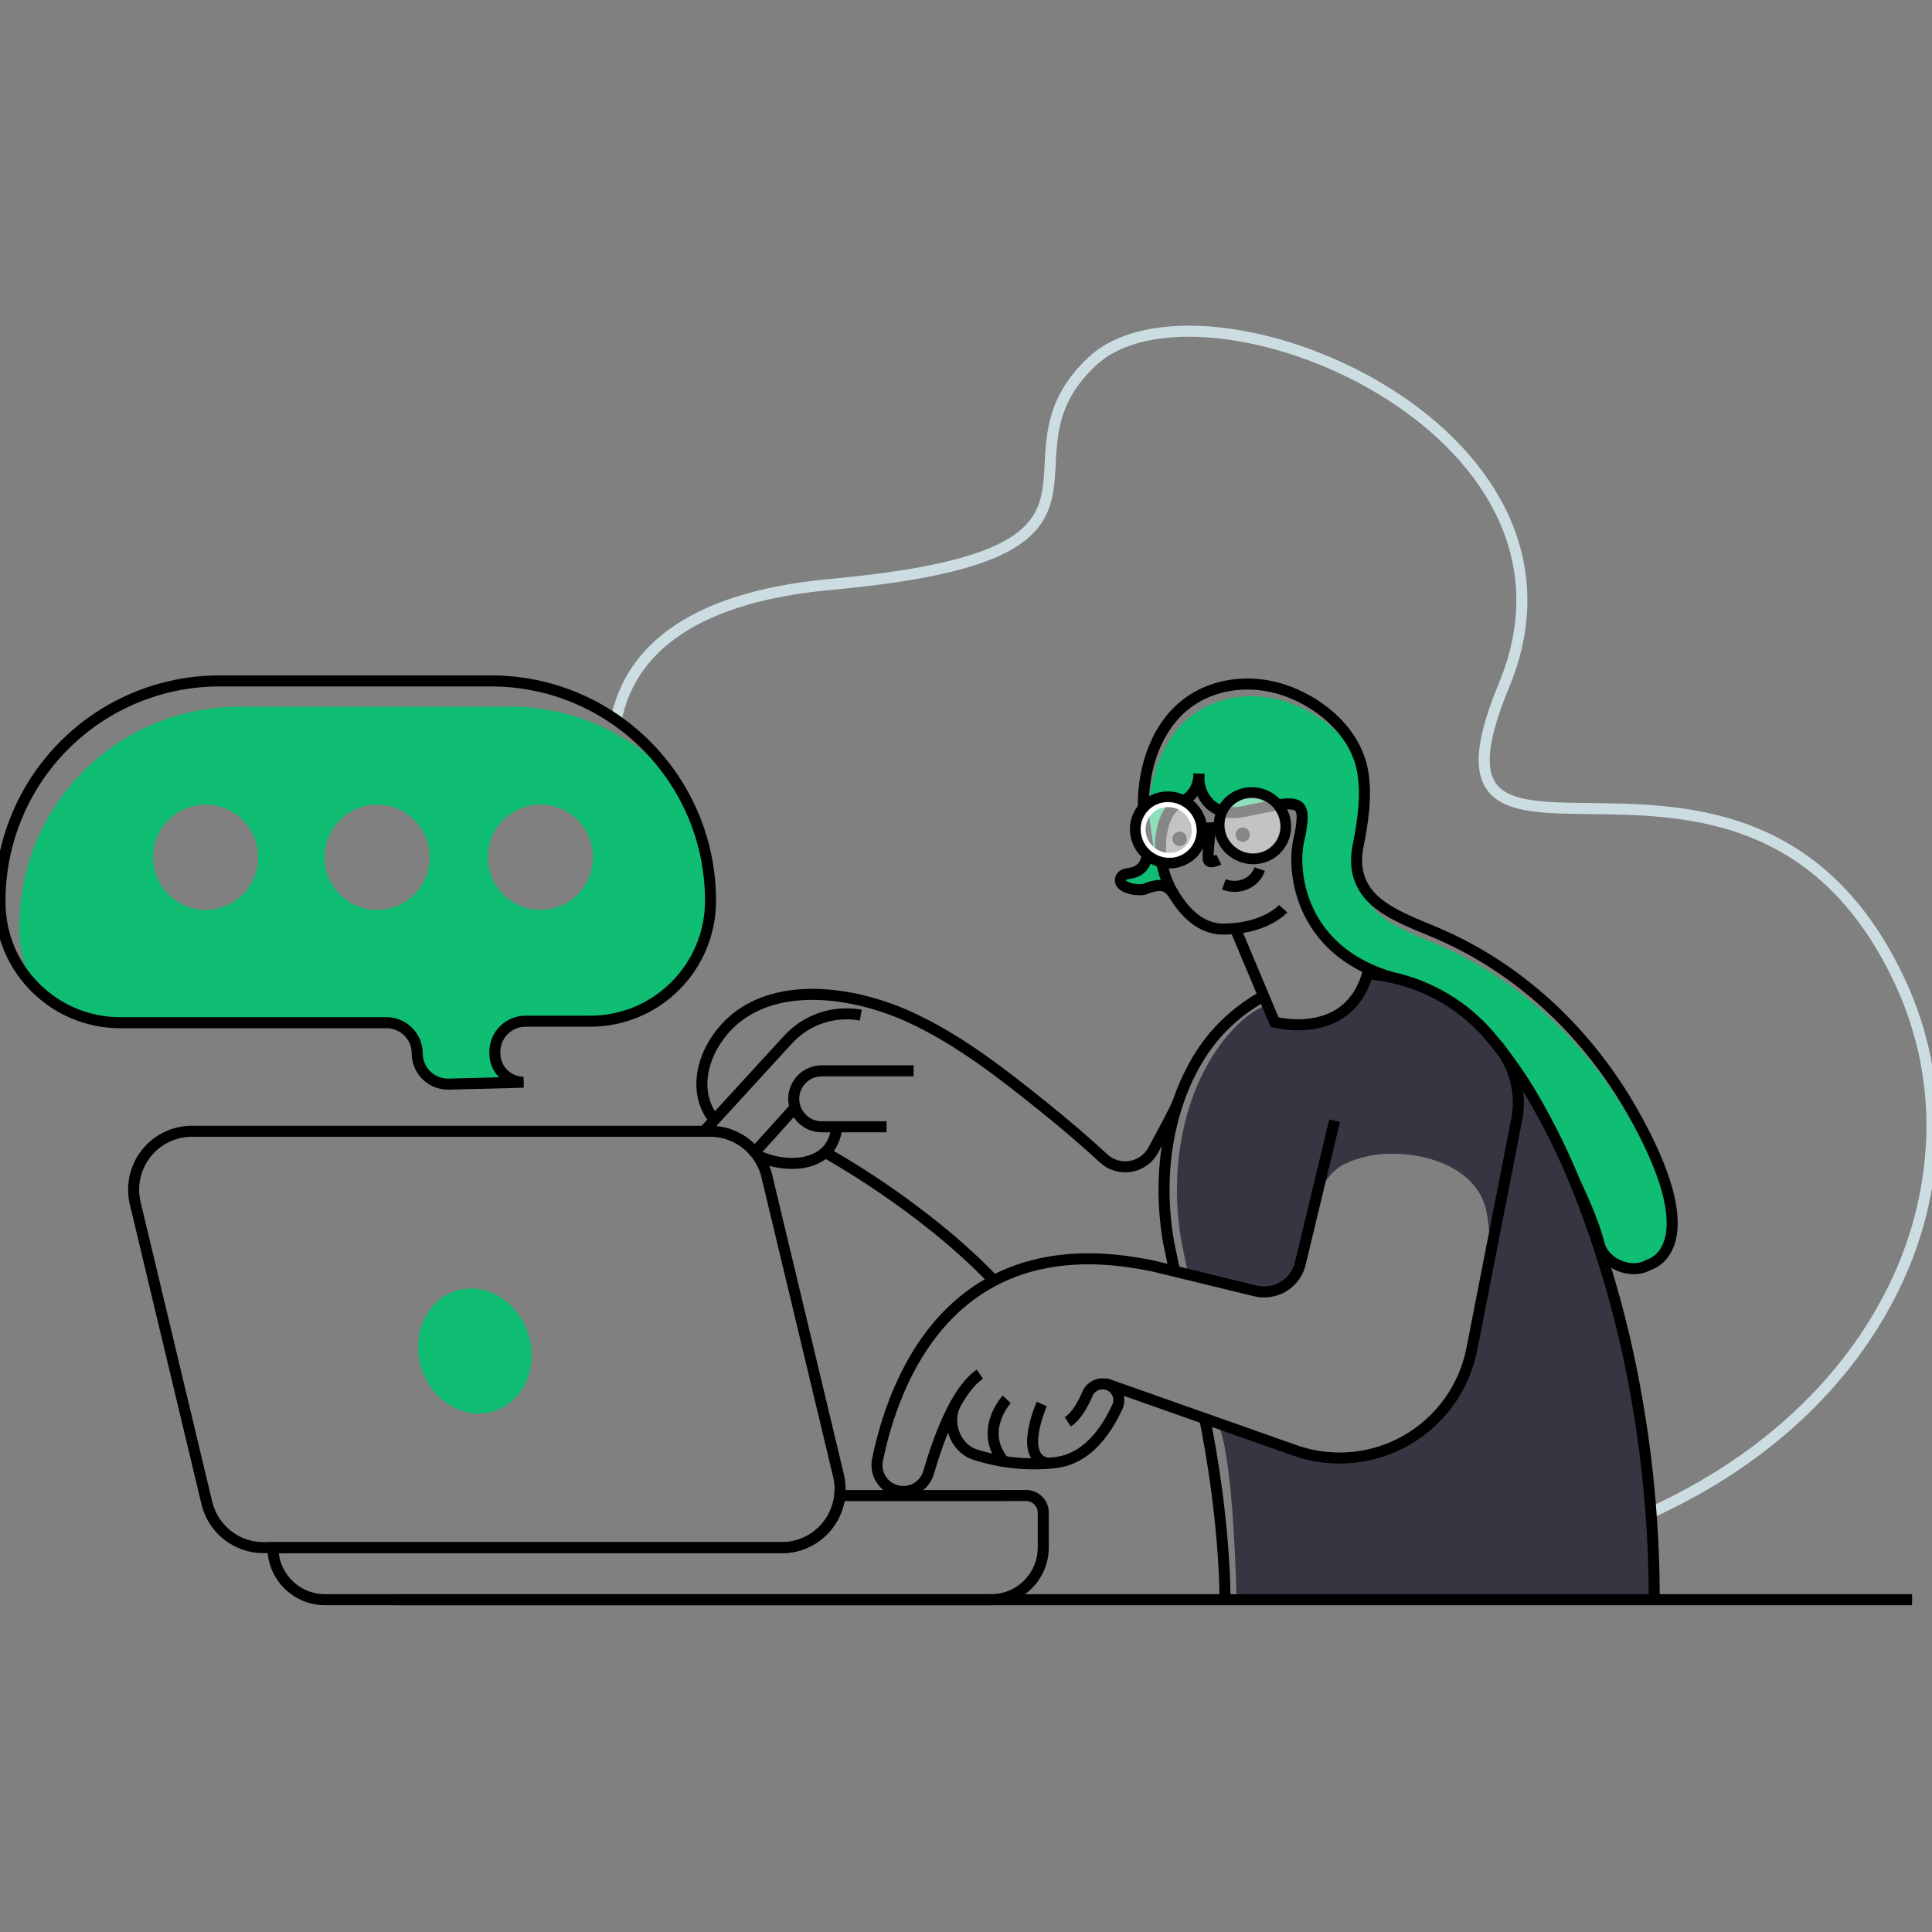 <svg width="175" height="175" viewBox="0 0 175 175" fill="none" xmlns="http://www.w3.org/2000/svg">
<rect x="0" y="0" width="175" height="175" fill="#808080" stroke="none"/>
<g clip-path="url(#clip0_1_1536)">
<path d="M139.716 99.296L139.372 102.588C138.476 104.732 137.581 106.875 136.687 109.016C136.375 109.768 136.061 110.519 135.746 111.268C135.603 111.619 135.4 111.942 135.147 112.223C135.121 112.261 135.08 112.285 135.034 112.289C134.958 112.289 134.931 112.188 134.925 112.112C134.882 111.3 134.785 110.491 134.636 109.692C133.798 105.833 129.325 104.419 125.818 104.507C124.414 104.528 123.032 104.849 121.762 105.448C119.93 106.336 119.217 108.806 119.119 108.898L119.042 109.215L117.786 114.457C117.521 115.626 117.319 116.243 116.242 116.555C116.207 116.567 115.133 117.139 115.098 117.139C114.682 117.256 115.822 117.005 115.371 116.929L113.941 116.705L113.333 116.565L104.453 114.459C104.797 114.517 105.149 114.582 105.507 114.654L107.568 115.146L107.023 112.528C105.606 104.378 107.955 96.984 111.956 92.969C113.01 91.914 113.533 91.643 114.762 90.94L115.452 92.578C115.452 92.578 122.514 94.688 124.179 88.215C124.851 88.273 126.144 88.263 126.811 88.409C130.288 89.139 133.428 90.996 135.746 93.692C135.95 93.926 136.15 94.167 136.349 94.413L136.454 94.541C136.576 94.695 136.706 94.853 136.829 95.011L136.916 95.135C137.933 96.465 138.868 97.854 139.716 99.296Z" fill="#353642"/>
<path d="M55.804 65.223C56.924 59.613 61.68 54.178 75.263 52.934C105.456 50.17 89.135 41.831 98.965 32.705C108.796 23.579 145.967 38.593 136.243 62.042C126.519 85.491 158.619 59.465 172.214 89.167C174.184 93.477 175.132 98.185 174.985 102.923C174.814 107.929 173.527 112.834 171.219 117.277C166.877 125.774 158.812 133.344 147.147 138.034C145.426 138.737 143.624 139.369 141.742 139.93" stroke="#CCDDE2"/>
<path d="M149.838 144.899H113.089L111.995 144.572C111.995 144.572 111.773 132.072 110.307 128.873L115.751 130.728L121.024 132.247C121.024 132.247 128.279 132.399 132.426 124.981C132.426 124.981 133.124 123.211 133.75 120.018C134.291 117.248 137.165 101.976 138.37 98.566C139.671 100.843 141.709 104.76 142.693 107.148C143.758 109.741 144.655 112.324 145.388 114.718C146.608 118.659 147.57 122.676 148.269 126.742C149.315 132.738 149.84 138.813 149.838 144.899Z" fill="#353642"/>
<path d="M151.445 111.361C151.209 114.114 149.347 114.562 149.347 114.562C147.772 115.495 145.353 114.492 144.865 112.742C144.858 112.724 144.854 112.704 144.853 112.684C144.464 111.186 143.706 109.261 142.687 107.156C140.723 102.395 138.17 97.595 134.896 93.799C132.578 91.103 129.438 89.247 125.961 88.516C125.95 88.516 125.944 88.504 125.932 88.504C121.322 87.114 119.078 84.274 118.106 81.55C118.106 81.55 118.106 81.55 118.106 81.539C117.69 79.819 117.266 78.142 117.494 77.127C117.883 75.348 118.077 73.426 117.593 73.036C116.984 72.526 115.884 72.904 113.084 73.469C110.659 73.967 109.366 73.685 109.074 72.201C109.028 71.97 109.005 71.736 109.004 71.501C108.993 71.649 108.421 71.061 108.394 71.201C108.211 71.959 107.846 72.263 107.048 72.596C105.864 73.089 105.38 74.992 105.205 76.26C105.022 77.61 105.629 79.472 106.109 80.74C105.495 80.037 104.791 80.119 103.69 80.545C103.414 80.65 102.718 80.621 102.168 80.428C102.246 80.362 102.337 80.313 102.436 80.286C102.613 80.228 101.33 79.589 101.517 79.548C103.385 79.125 104.433 77.565 104.212 76.192C103.661 72.734 104.394 68.667 106.726 65.973C109.296 63.01 113.49 62.395 117.041 63.75C119.829 64.812 122.465 66.99 123.432 69.894C123.432 69.906 123.432 69.918 123.443 69.929C123.566 70.299 123.661 70.677 123.725 71.061C124.081 73.221 123.321 75.411 122.899 77.546C122.747 78.315 123.132 79.154 123.214 79.764C123.683 83.426 127.902 84.461 131.24 86.015C138.258 89.29 143.988 94.888 147.842 101.696C150.401 106.203 151.314 109.277 151.445 111.361Z" fill="#0FBE73"/>
<path d="M114.451 90.213C114.375 90.254 114.299 90.295 114.229 90.341C112.969 91.065 111.81 91.953 110.784 92.983C106.784 96.998 104.435 104.392 105.853 112.542L106.397 115.146" stroke="black"/>
<path d="M149.839 144.899C149.84 138.814 149.315 132.742 148.27 126.748C147.571 122.681 146.608 118.665 145.388 114.724C144.655 112.33 143.759 109.747 142.693 107.154C141.704 104.728 140.561 102.367 139.271 100.087C138.021 97.854 136.558 95.748 134.902 93.797C132.584 91.101 129.444 89.245 125.968 88.514C125.301 88.373 124.626 88.271 123.947 88.21" stroke="black"/>
<path d="M77.97 91.948L77.871 91.931C75.458 91.526 73.005 92.377 71.359 94.19L64.709 101.448L63.932 102.305C63.883 102.358 63.838 102.413 63.795 102.471" stroke="black"/>
<path d="M68.367 104.366L72.017 100.311L72.022 100.305" stroke="black"/>
<path d="M100.115 125.314L117.282 131.374C120.627 132.555 124.32 132.22 127.399 130.457C130.478 128.693 132.64 125.675 133.321 122.188L137.383 101.415C137.803 99.26 137.327 97.026 136.065 95.231C135.89 94.98 135.7 94.741 135.497 94.514" stroke="black"/>
<path d="M88.754 124.477C86.568 125.955 84.962 130.445 84.109 133.392C83.808 134.408 82.875 135.103 81.818 135.099C81.47 135.099 81.125 135.023 80.809 134.877C79.81 134.407 79.263 133.312 79.487 132.229C80.916 125.229 85.96 111.408 103.286 114.455C103.632 114.513 103.984 114.577 104.34 114.649L106.397 115.146L112.166 116.554L113.722 116.93C114.312 117.074 114.93 117.052 115.508 116.866C115.544 116.859 115.579 116.849 115.613 116.837C116.696 116.465 117.514 115.564 117.781 114.449L119.094 108.979L119.17 108.662L120.889 101.511" stroke="black"/>
<path d="M80.304 102.062H74.424C73.028 102.062 71.896 100.928 71.896 99.53C71.896 98.131 73.028 96.998 74.424 96.998H82.754" stroke="black"/>
<path d="M75.791 102.06C75.707 103.092 75.314 103.856 74.735 104.384C73.242 105.747 70.506 105.592 68.602 104.659" stroke="black"/>
<path d="M64.717 101.447C63.031 99.405 63.376 96.637 64.684 94.498C68.396 88.429 76.877 89.593 82.378 92.116C86.835 94.153 90.739 97.216 94.54 100.27C96.397 101.762 98.221 103.317 99.984 104.945C100.641 105.54 101.532 105.8 102.405 105.652C103.277 105.504 104.033 104.963 104.457 104.185C105.429 102.387 106.481 100.426 106.679 99.882" stroke="black"/>
<path d="M74.737 104.384C74.737 104.384 83.508 109.151 90.023 115.999" stroke="black"/>
<path d="M86.613 127.062C85.641 128.725 86.477 131.168 88.315 131.752C90.661 132.511 93.142 132.76 95.593 132.483C98.266 132.171 100.043 129.96 101.214 127.428C101.385 127.047 101.387 126.611 101.218 126.229C101.05 125.846 100.727 125.554 100.331 125.424C99.597 125.182 98.801 125.545 98.503 126.259C98.114 127.159 97.513 128.285 96.716 128.791" stroke="black"/>
<path d="M91.192 126.75C91.192 126.75 88.791 129.337 90.685 132.075C90.768 132.19 90.866 132.294 90.976 132.383" stroke="black"/>
<path d="M94.36 127.176C94.36 127.176 92.139 132.182 94.988 132.549" stroke="black"/>
<path d="M173.195 144.902H35.68" stroke="black"/>
<path fill-rule="evenodd" clip-rule="evenodd" d="M89.779 135.469H76.065C75.777 138.155 73.512 140.19 70.815 140.187H24.721C24.727 142.787 26.829 144.893 29.425 144.899H89.779C92.379 144.898 94.488 142.791 94.498 140.187V137.02C94.498 136.159 93.801 135.461 92.942 135.461L89.779 135.469Z" stroke="black"/>
<path fill-rule="evenodd" clip-rule="evenodd" d="M68.602 104.659C69.006 105.219 69.297 105.853 69.458 106.525L75.954 133.667C76.097 134.256 76.135 134.866 76.065 135.469C75.776 138.155 73.512 140.19 70.815 140.187H23.866C21.425 140.186 19.303 138.509 18.734 136.131L12.25 108.991C11.872 107.416 12.236 105.755 13.237 104.484C14.237 103.212 15.765 102.471 17.381 102.471H64.326C65.888 102.468 67.369 103.163 68.367 104.367L68.602 104.659Z" stroke="black"/>
<path fill-rule="evenodd" clip-rule="evenodd" d="M60.305 69.859C60.634 70.188 60.949 70.527 61.248 70.88C63.289 74.076 64.369 77.793 64.359 81.588C64.359 87.612 59.484 92.496 53.471 92.496H47.597C46.064 92.497 44.821 93.742 44.82 95.278V95.406C44.819 96.525 45.528 97.52 46.584 97.884C46.584 97.909 46.587 97.935 46.589 97.961C46.592 97.989 46.595 98.017 46.595 98.047L40.638 98.199H40.578C39.042 98.199 37.797 96.954 37.795 95.416C37.795 93.879 36.552 92.634 35.019 92.634H10.889C7.968 92.643 5.167 91.471 3.121 89.383C2.219 87.761 1.747 85.935 1.75 84.079V83.937C1.747 78.653 3.841 73.585 7.571 69.848C11.3 66.112 16.359 64.013 21.633 64.015H46.245C51.521 64.012 56.581 66.115 60.305 69.859ZM14.228 79.478C14.965 81.26 16.702 82.422 18.627 82.421C21.253 82.419 23.382 80.287 23.385 77.656C23.387 75.727 22.228 73.987 20.449 73.248C18.67 72.509 16.622 72.916 15.26 74.28C13.898 75.644 13.491 77.696 14.228 79.478ZM34.157 82.421C32.232 82.42 30.496 81.258 29.761 79.475C29.025 77.693 29.433 75.642 30.795 74.279C32.158 72.916 34.205 72.509 35.984 73.248C37.762 73.988 38.92 75.728 38.919 77.656C38.919 78.921 38.417 80.134 37.524 81.028C36.631 81.921 35.419 82.423 34.157 82.421ZM44.192 77.649C44.19 80.282 46.319 82.419 48.948 82.421C50.211 82.423 51.422 81.922 52.316 81.028C53.21 80.135 53.712 78.922 53.712 77.657C53.714 75.023 51.585 72.886 48.956 72.884C46.327 72.882 44.194 75.015 44.192 77.649Z" fill="#0FBE73"/>
<path fill-rule="evenodd" clip-rule="evenodd" d="M64.359 81.59C64.359 87.614 59.484 92.498 53.471 92.498H47.601C46.068 92.499 44.826 93.743 44.824 95.278V95.406C44.823 96.525 45.532 97.52 46.588 97.884C46.859 97.979 47.144 98.026 47.431 98.024L46.599 98.048L40.638 98.2H40.574C39.039 98.2 37.794 96.955 37.791 95.418C37.791 93.882 36.548 92.636 35.015 92.636H10.889C4.875 92.636 0 87.753 0 81.728V81.586C0.001 76.306 2.095 71.242 5.822 67.508C9.55 63.775 14.605 61.678 19.876 61.678H44.48C55.457 61.679 64.356 70.593 64.359 81.59V81.59Z" stroke="black"/>
<path d="M125.961 88.509C125.95 88.509 125.944 88.497 125.932 88.497C121.322 87.106 119.078 84.266 118.106 81.543C118.106 81.543 118.106 81.543 118.106 81.531C117.346 79.408 117.363 77.353 117.637 76.126C117.802 75.476 117.906 74.812 117.949 74.143C118.013 72.247 116.624 72.711 112.654 73.504C110.83 73.874 109.664 73.18 109.08 72.195C109.023 72.109 108.974 72.018 108.932 71.924C108.66 71.35 108.547 70.714 108.606 70.081" stroke="black"/>
<path d="M106.321 80.997C106.251 80.898 106.179 80.803 106.109 80.727C105.495 80.023 104.791 80.105 103.69 80.532C103.414 80.637 102.718 80.608 102.168 80.415C101.705 80.249 101.359 79.963 101.516 79.535C101.598 79.356 101.759 79.226 101.95 79.182C102.133 79.136 102.319 79.099 102.506 79.071C104.394 78.648 103.972 76.459 103.743 75.085C103.187 71.63 103.925 67.563 106.28 64.869C108.874 61.906 113.117 61.288 116.7 62.644C119.852 63.836 122.817 66.423 123.432 69.881C123.432 69.892 123.432 69.904 123.443 69.916C123.455 69.927 123.443 69.945 123.443 69.957C123.807 72.117 123.443 74.458 123.021 76.595C122.769 77.861 122.864 78.896 123.216 79.751C124.318 82.55 128.038 83.526 131.036 84.911C138.131 88.185 143.912 93.784 147.808 100.592C150.884 105.991 151.614 109.312 151.444 111.362C151.209 114.114 149.346 114.562 149.346 114.562C147.771 115.495 145.351 114.492 144.865 112.743C144.857 112.724 144.853 112.704 144.853 112.684C144.464 111.186 143.706 109.262 142.687 107.156" stroke="black"/>
<path d="M108.598 70.081C108.598 71.123 108.108 72.152 107.043 72.59C105.845 73.085 105.359 74.388 105.184 75.656C104.939 77.513 105.338 79.398 106.313 80.996C107.218 82.499 108.689 84.157 110.774 84.157C114.593 84.157 116.23 82.312 116.23 82.312" stroke="black"/>
<ellipse cx="112.563" cy="75.603" rx="0.649" ry="0.651" fill="black"/>
<ellipse cx="106.85" cy="75.983" rx="0.649" ry="0.651" fill="black"/>
<path d="M109.652 74.992C109.652 74.992 109.327 77.562 109.458 77.914C109.588 78.267 110.401 77.864 110.401 77.864" stroke="black"/>
<path d="M110.856 80.112C112.246 80.624 113.681 79.971 114.101 78.719" stroke="black"/>
<ellipse rx="2.963" ry="3.033" transform="matrix(0.576 -0.817 0.816 0.578 113.448 74.792)" stroke="black"/>
<ellipse rx="2.963" ry="3.033" transform="matrix(0.576 -0.817 0.816 0.578 105.854 75.174)" stroke="black"/>
<path fill-rule="evenodd" clip-rule="evenodd" d="M105.67 72.666H105.8C107.148 72.67 108.269 73.708 108.378 75.054C108.428 75.717 108.208 76.371 107.769 76.868C107.329 77.365 106.707 77.662 106.045 77.692H105.915C104.566 77.688 103.446 76.65 103.336 75.304C103.286 74.641 103.506 73.987 103.946 73.49C104.385 72.993 105.007 72.696 105.67 72.666ZM107.939 75.088C107.853 73.969 106.92 73.105 105.8 73.109V73.107H105.691C105.143 73.131 104.629 73.377 104.266 73.788C103.906 74.195 103.727 74.731 103.77 75.273C103.855 76.392 104.788 77.257 105.909 77.254H106.018C106.566 77.231 107.082 76.984 107.445 76.572C107.804 76.165 107.983 75.629 107.939 75.088Z" fill="white"/>
<path d="M110.449 74.951L108.855 75.033" stroke="black"/>
<ellipse opacity="0.53" rx="2.509" ry="2.568" transform="matrix(0.576 -0.817 0.816 0.578 113.448 74.791)" fill="white"/>
<ellipse opacity="0.53" rx="2.509" ry="2.568" transform="matrix(0.576 -0.817 0.816 0.578 105.854 75.174)" fill="white"/>
<path d="M111.911 84.157L115.452 92.583C115.452 92.583 122.283 94.424 123.943 87.949" stroke="black"/>
<ellipse rx="5.078" ry="5.714" transform="matrix(0.954 -0.301 0.3 0.954 43.015 122.38)" fill="#0FBE73"/>
<path d="M110.966 144.899C110.891 138.04 109.683 131.263 109.127 128.497" stroke="black"/>
</g>
<defs>
<clipPath id="clip0_1_1536">
<rect width="175" height="175" fill="white"/>
</clipPath>
</defs>
</svg>
